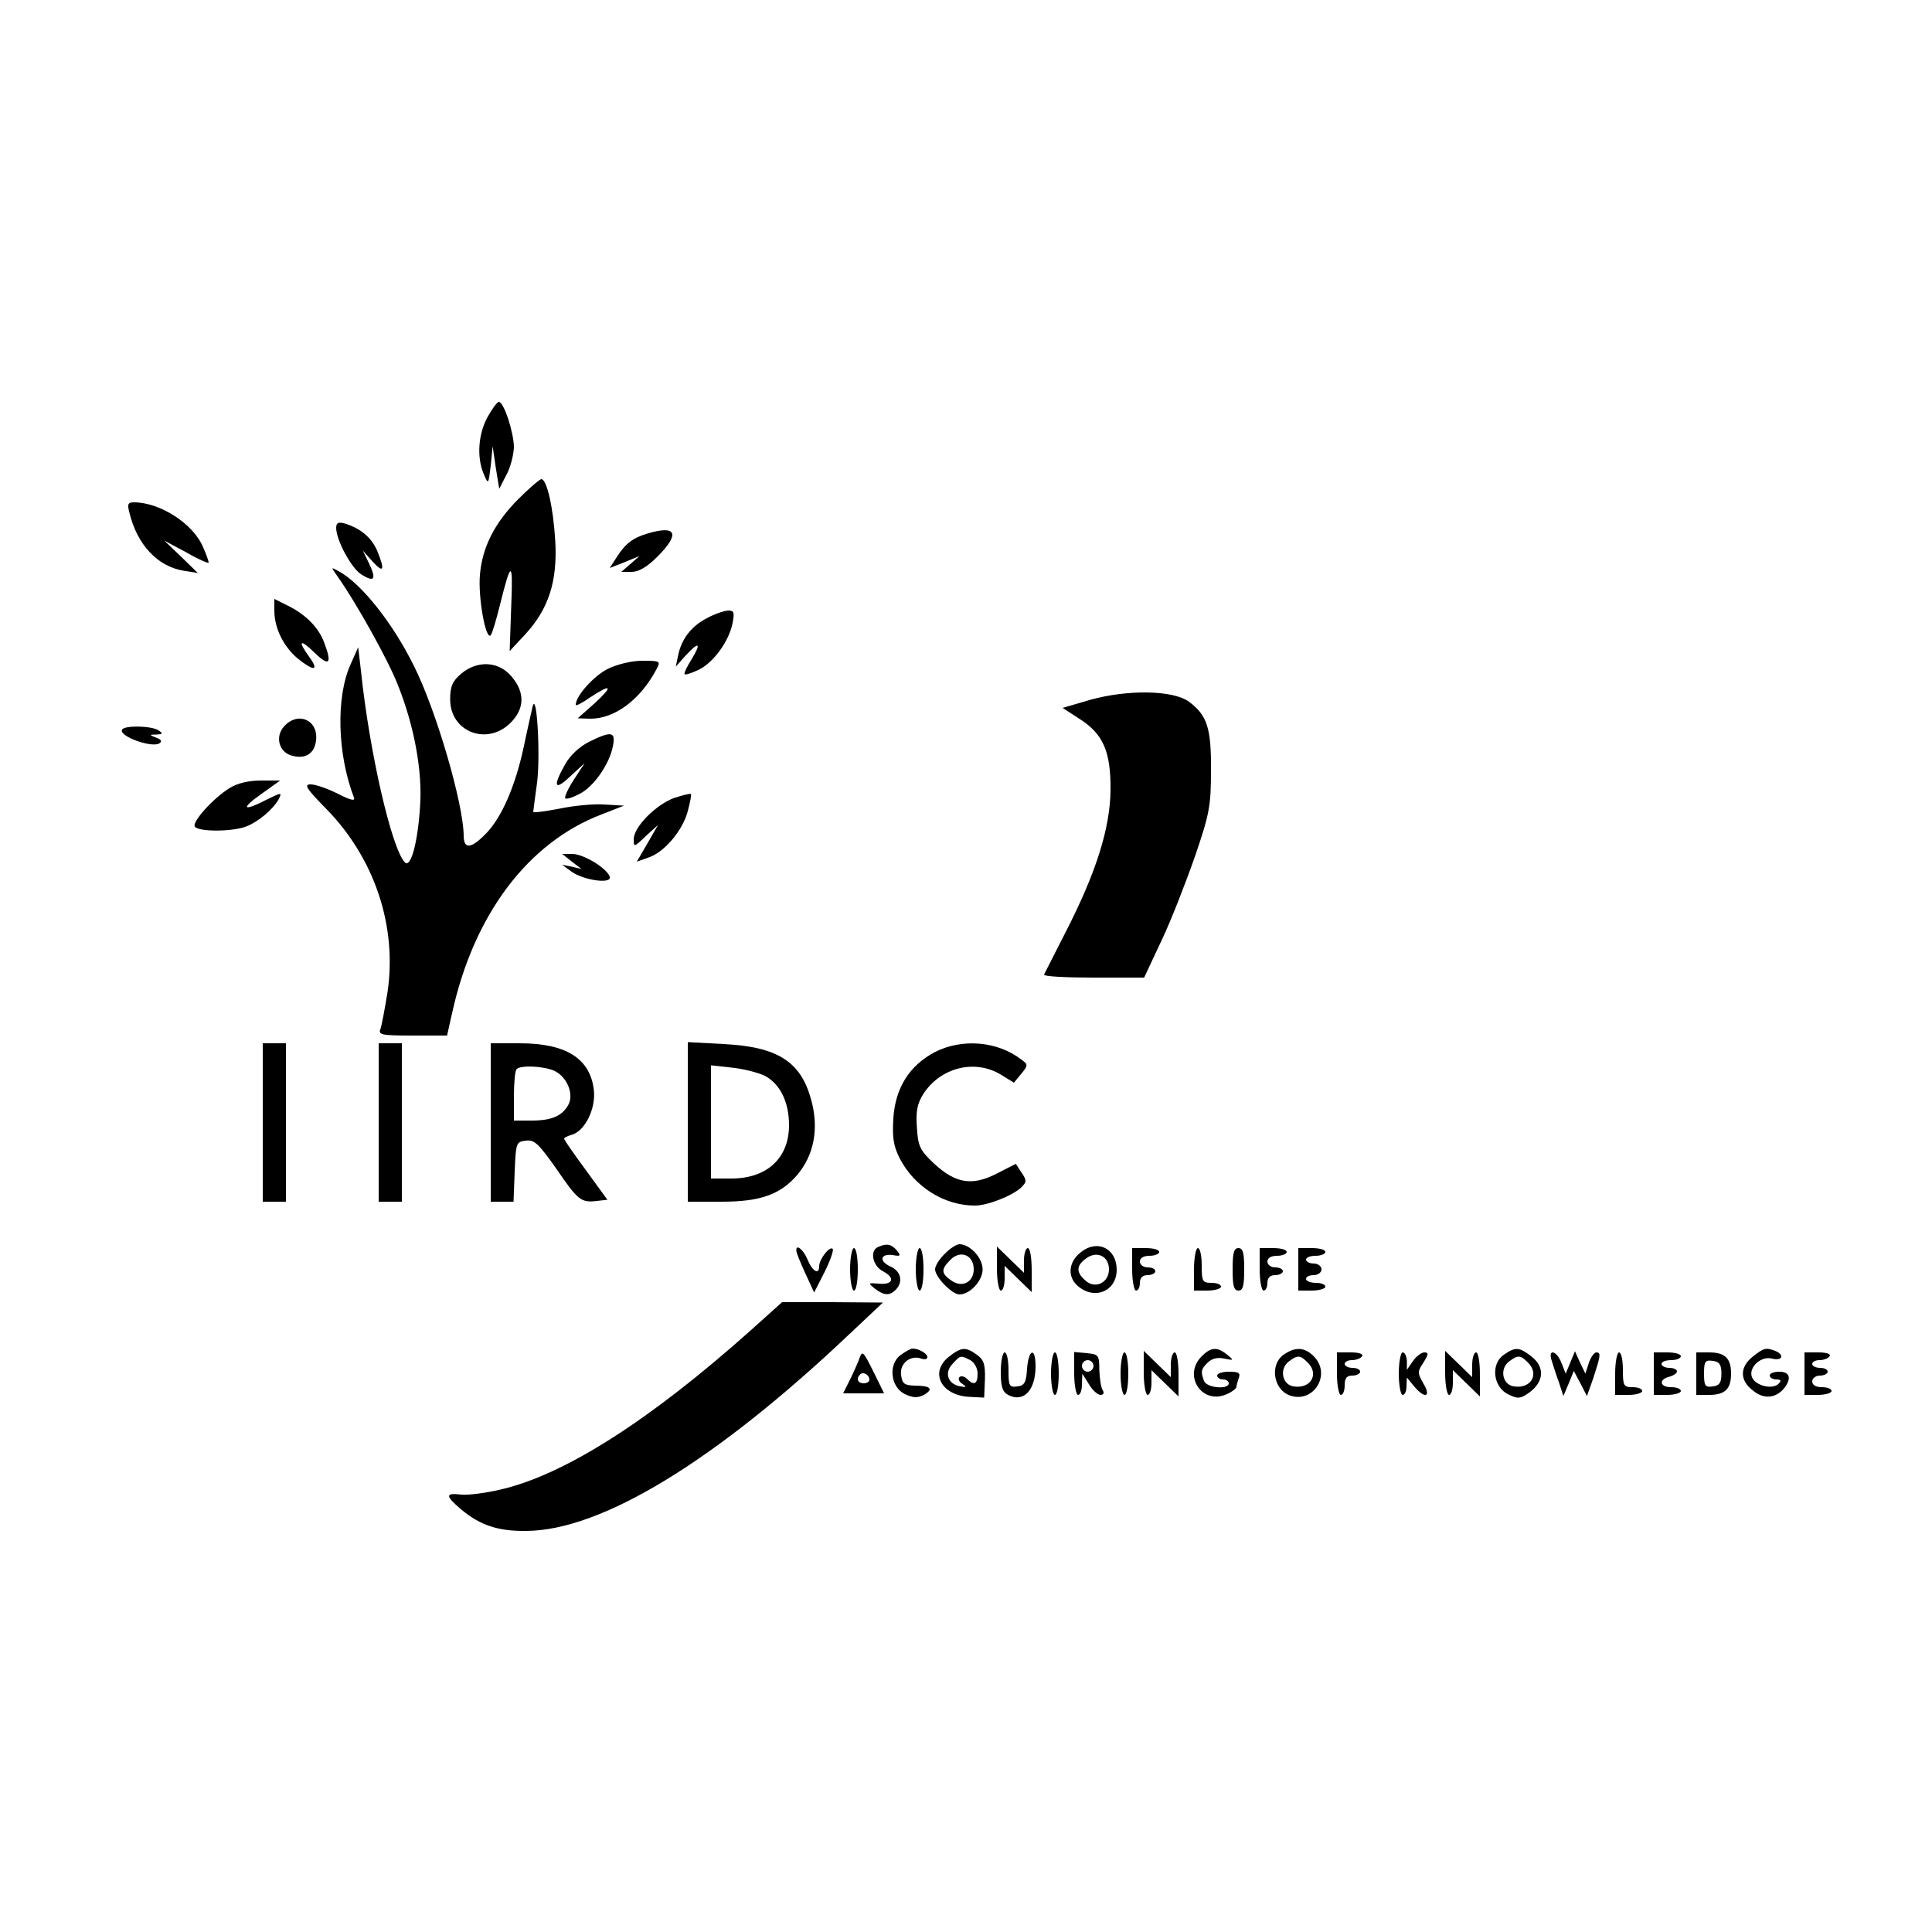 <?xml version="1.0" standalone="no"?>
<!DOCTYPE svg PUBLIC "-//W3C//DTD SVG 20010904//EN"
 "http://www.w3.org/TR/2001/REC-SVG-20010904/DTD/svg10.dtd">
<svg version="1.0" xmlns="http://www.w3.org/2000/svg"
 width="500pt" height="500pt" viewBox="0 0 500 500"
 preserveAspectRatio="xMidYMid meet">

<g transform="translate(0,500) scale(0.1,-0.1)"
fill="#000000" stroke="none">
<path d="M1262 3921 c-24 -43 -29 -104 -10 -148 12 -28 12 -27 18 22 l5 50 8
-55 9 -55 18 35 c11 19 19 52 20 72 0 38 -26 118 -39 118 -4 0 -17 -17 -29
-39z"/>
<path d="M1342 3709 c-62 -62 -94 -125 -100 -197 -5 -58 15 -170 28 -156 4 5
14 39 23 75 30 121 35 121 30 -1 l-4 -115 40 43 c61 66 84 138 78 242 -5 87
-22 160 -36 160 -4 0 -31 -23 -59 -51z"/>
<path d="M335 3673 c20 -83 73 -139 140 -150 l37 -6 -43 42 -44 42 58 -31 c31
-18 57 -29 57 -26 0 4 -6 21 -14 39 -25 61 -111 117 -180 117 -15 0 -17 -5
-11 -27z"/>
<path d="M870 3633 c1 -32 38 -101 64 -119 35 -22 41 -14 21 28 l-16 33 25
-28 c29 -32 33 -23 12 28 -15 34 -42 57 -83 70 -18 5 -23 2 -23 -12z"/>
<path d="M1675 3619 c-37 -11 -57 -26 -79 -61 l-18 -28 38 15 39 16 -24 -21
-23 -20 27 0 c18 0 40 13 66 39 60 60 50 83 -26 60z"/>
<path d="M873 3509 c47 -66 130 -214 156 -280 43 -107 65 -226 58 -318 -6 -92
-24 -158 -39 -143 -34 34 -92 285 -114 497 l-7 60 -20 -45 c-38 -85 -34 -232
9 -344 4 -10 -9 -7 -42 10 -26 13 -57 24 -70 24 -18 0 -12 -10 41 -64 124
-127 183 -302 158 -473 -7 -43 -15 -86 -18 -95 -7 -16 1 -18 82 -18 l90 0 13
58 c56 255 196 441 386 514 l59 23 -51 3 c-27 2 -80 -3 -117 -11 -37 -7 -67
-11 -67 -8 0 3 5 38 10 76 9 72 -1 242 -12 195 -3 -14 -14 -61 -23 -105 -22
-101 -57 -181 -97 -222 -39 -40 -58 -42 -58 -5 -1 83 -71 323 -128 437 -56
114 -138 216 -196 247 -20 11 -20 11 -3 -13z"/>
<path d="M710 3420 c0 -45 23 -92 59 -123 43 -35 58 -34 32 2 -32 44 -25 49
14 11 37 -36 45 -28 24 27 -14 38 -46 71 -91 94 l-38 19 0 -30z"/>
<path d="M1829 3400 c-40 -21 -65 -53 -74 -96 l-6 -29 25 28 c35 38 42 34 16
-9 -12 -19 -21 -37 -18 -39 2 -2 18 3 37 12 38 19 78 74 87 121 5 27 4 32 -12
32 -11 -1 -35 -9 -55 -20z"/>
<path d="M1573 3269 c-36 -18 -83 -70 -83 -93 0 -4 17 5 37 19 56 37 61 30 12
-15 l-44 -39 33 -1 c63 0 129 49 171 128 11 21 10 22 -36 22 -29 0 -65 -9 -90
-21z"/>
<path d="M1193 3256 c-22 -19 -28 -32 -28 -66 0 -84 95 -121 156 -61 37 37 38
79 3 120 -33 40 -89 43 -131 7z"/>
<path d="M2822 3189 l-72 -21 43 -28 c62 -39 82 -85 81 -185 -1 -98 -37 -213
-116 -367 -29 -57 -54 -106 -56 -110 -2 -5 55 -8 128 -8 l131 0 46 98 c25 53
63 151 86 217 37 108 41 130 41 220 1 111 -10 144 -57 179 -41 30 -158 32
-255 5z"/>
<path d="M735 3120 c-24 -27 -13 -68 22 -76 34 -9 57 6 61 40 6 53 -47 76 -83
36z"/>
<path d="M316 3112 c-10 -17 76 -48 96 -36 8 5 6 10 -8 15 -18 7 -18 8 1 8 17
1 17 3 5 11 -19 12 -87 13 -94 2z"/>
<path d="M1524 3080 c-25 -13 -49 -35 -62 -59 -32 -57 -27 -69 14 -30 l37 34
-28 -43 c-15 -23 -25 -45 -22 -48 3 -3 19 2 36 11 37 18 78 77 87 123 8 39 -3
41 -62 12z"/>
<path d="M595 2961 c-44 -27 -98 -88 -91 -100 9 -14 96 -14 133 0 31 12 70 44
85 72 8 17 6 16 -31 -2 -62 -32 -70 -25 -15 14 l49 35 -50 0 c-31 0 -61 -7
-80 -19z"/>
<path d="M1745 2935 c-47 -17 -105 -75 -105 -107 0 -21 1 -21 31 8 l32 29 -27
-47 -28 -48 31 11 c41 14 88 70 101 120 6 23 10 42 8 44 -2 2 -21 -3 -43 -10z"/>
<path d="M1480 2770 l25 -19 -25 6 -25 5 23 -17 c31 -23 106 -34 100 -14 -7
22 -68 59 -97 59 l-26 0 25 -20z"/>
<path d="M680 2095 l0 -205 30 0 30 0 0 205 0 205 -30 0 -30 0 0 -205z"/>
<path d="M980 2095 l0 -205 30 0 30 0 0 205 0 205 -30 0 -30 0 0 -205z"/>
<path d="M1270 2095 l0 -205 30 0 29 0 3 78 c3 75 4 77 29 80 22 3 33 -8 79
-73 56 -82 64 -88 105 -83 l27 3 -56 77 c-31 42 -56 78 -56 81 0 3 9 7 19 10
34 9 63 66 58 115 -9 82 -71 122 -192 122 l-75 0 0 -205z m164 134 c33 -15 52
-60 37 -88 -16 -29 -43 -41 -95 -41 l-46 0 0 63 c0 35 3 67 7 70 10 11 70 8
97 -4z"/>
<path d="M1780 2096 l0 -206 88 0 c100 0 152 19 195 69 44 52 57 121 36 196
-27 98 -87 136 -226 143 l-93 5 0 -207z m199 120 c40 -21 63 -68 63 -128 0
-85 -57 -138 -149 -138 l-53 0 0 146 0 147 54 -6 c30 -3 68 -13 85 -21z"/>
<path d="M2419 2277 c-66 -35 -102 -93 -107 -171 -3 -49 0 -71 16 -103 38 -74
115 -123 195 -123 32 0 94 24 119 46 15 15 16 18 2 39 l-15 23 -49 -25 c-64
-33 -107 -26 -163 26 -36 34 -41 44 -44 92 -3 42 0 61 16 87 44 69 133 92 201
51 l34 -21 19 23 c18 22 18 24 0 37 -62 48 -154 55 -224 19z"/>
<path d="M2273 1773 c-23 -9 -15 -49 12 -63 33 -17 26 -36 -11 -32 -28 2 -28
2 -10 -13 24 -18 38 -19 54 -3 20 20 14 48 -13 60 -31 14 -27 34 5 30 21 -4
22 -2 11 12 -14 16 -26 19 -48 9z"/>
<path d="M2445 1755 c-14 -13 -25 -31 -25 -40 0 -20 44 -65 63 -65 27 0 60 35
60 65 0 30 -33 65 -60 65 -7 0 -25 -11 -38 -25z m75 -40 c0 -33 -30 -49 -58
-29 -27 19 -27 29 -2 54 26 26 60 12 60 -25z"/>
<path d="M2797 1759 c-30 -23 -35 -59 -12 -83 43 -43 105 -20 105 38 0 55 -50
80 -93 45z m73 -44 c0 -35 -36 -52 -61 -29 -25 22 -24 39 3 58 28 20 58 4 58
-29z"/>
<path d="M2061 1763 c0 -5 10 -30 23 -58 l23 -50 27 53 c15 30 24 57 21 60 -8
8 -35 -27 -35 -45 0 -23 -17 -14 -30 17 -11 27 -31 42 -29 23z"/>
<path d="M2200 1715 c0 -30 5 -55 10 -55 6 0 10 25 10 55 0 30 -4 55 -10 55
-5 0 -10 -25 -10 -55z"/>
<path d="M2370 1715 c0 -30 5 -55 10 -55 6 0 10 25 10 55 0 30 -4 55 -10 55
-5 0 -10 -25 -10 -55z"/>
<path d="M2580 1717 c0 -31 5 -57 10 -57 6 0 10 14 10 32 l0 32 35 -34 35 -34
0 57 c0 31 -4 57 -10 57 -5 0 -10 -14 -10 -32 l0 -32 -35 34 -35 34 0 -57z"/>
<path d="M2930 1715 c0 -30 5 -55 10 -55 6 0 10 9 10 20 0 13 7 20 20 20 11 0
20 5 20 10 0 6 -9 10 -20 10 -11 0 -20 7 -20 15 0 9 9 15 25 15 14 0 25 5 25
10 0 6 -16 10 -35 10 l-35 0 0 -55z"/>
<path d="M3090 1715 l0 -55 35 0 c19 0 35 5 35 10 0 6 -11 10 -25 10 -23 0
-25 4 -25 45 0 25 -4 45 -10 45 -5 0 -10 -25 -10 -55z"/>
<path d="M3190 1715 c0 -42 3 -55 15 -55 12 0 15 13 15 55 0 42 -3 55 -15 55
-12 0 -15 -13 -15 -55z"/>
<path d="M3260 1715 c0 -30 5 -55 10 -55 6 0 10 9 10 20 0 13 7 20 20 20 11 0
20 5 20 10 0 6 -9 10 -20 10 -11 0 -20 7 -20 15 0 9 9 15 25 15 14 0 25 5 25
10 0 6 -16 10 -35 10 l-35 0 0 -55z"/>
<path d="M3360 1715 l0 -55 35 0 c19 0 35 5 35 10 0 6 -11 10 -25 10 -14 0
-25 5 -25 10 0 6 9 10 20 10 11 0 20 7 20 15 0 8 -9 15 -20 15 -11 0 -20 5
-20 10 0 6 11 10 25 10 14 0 25 5 25 10 0 6 -16 10 -35 10 l-35 0 0 -55z"/>
<path d="M1945 1559 c-263 -235 -484 -376 -650 -414 -38 -9 -85 -15 -102 -13
-41 5 -41 -3 0 -38 49 -41 95 -57 169 -56 194 1 489 180 838 511 l85 80 -130
1 -131 0 -79 -71z"/>
<path d="M2332 1494 c-34 -23 -28 -84 10 -102 21 -10 33 -10 49 -2 26 15 18
24 -24 24 -27 1 -32 5 -35 28 -4 30 25 52 52 42 9 -3 16 -2 16 4 0 9 -22 22
-39 22 -3 0 -17 -7 -29 -16z"/>
<path d="M2456 1489 c-51 -40 -21 -100 52 -104 l39 -2 2 48 c1 39 -3 50 -21
63 -29 21 -40 20 -72 -5z m55 -9 c11 -6 19 -21 19 -35 0 -27 -9 -32 -28 -13
-6 6 -15 8 -19 4 -4 -4 -1 -12 7 -17 12 -8 12 -10 -4 -7 -32 5 -43 34 -22 57
22 24 21 24 47 11z"/>
<path d="M3110 1490 c-50 -50 1 -127 65 -98 14 6 25 15 25 19 0 4 3 14 6 23 5
13 -1 16 -25 16 -17 0 -31 -4 -31 -10 0 -5 7 -10 15 -10 8 0 15 -4 15 -10 0
-17 -57 -12 -64 6 -9 24 -8 31 10 48 10 10 25 14 42 10 26 -5 26 -5 8 10 -26
21 -42 20 -66 -4z"/>
<path d="M3322 1494 c-36 -25 -27 -89 15 -105 62 -23 110 54 63 101 -24 24
-48 25 -78 4z m62 -20 c31 -30 8 -69 -36 -62 -30 4 -38 46 -12 65 23 17 29 16
48 -3z"/>
<path d="M3892 1494 c-35 -24 -28 -84 12 -103 25 -12 31 -11 55 6 37 28 39 65
5 92 -32 25 -42 26 -72 5z m62 -20 c31 -30 8 -69 -36 -62 -30 4 -38 46 -12 65
23 17 29 16 48 -3z"/>
<path d="M4536 1489 c-34 -27 -34 -62 1 -88 28 -23 59 -20 81 7 19 25 14 42
-13 42 -14 0 -25 -4 -25 -10 0 -5 8 -10 17 -10 12 0 14 -3 6 -11 -15 -15 -54
-7 -67 13 -15 25 19 60 50 52 27 -7 33 10 8 20 -24 9 -29 8 -58 -15z"/>
<path d="M2221 1476 c-6 -14 -17 -39 -25 -54 l-14 -28 53 0 53 0 -25 51 c-32
64 -31 62 -42 31z m29 -47 c0 -5 -7 -9 -15 -9 -15 0 -20 12 -9 23 8 8 24 -1
24 -14z"/>
<path d="M2590 1450 c0 -38 4 -52 19 -60 40 -21 71 12 71 74 0 51 -18 45 -22
-6 -2 -36 -7 -44 -25 -46 -21 -3 -23 1 -23 42 0 25 -4 46 -10 46 -5 0 -10 -22
-10 -50z"/>
<path d="M2720 1445 c0 -30 5 -55 10 -55 6 0 10 25 10 55 0 30 -4 55 -10 55
-5 0 -10 -25 -10 -55z"/>
<path d="M2780 1446 c0 -31 5 -56 10 -56 6 0 10 12 10 28 l1 27 17 -27 c9 -16
23 -28 30 -28 8 0 10 5 6 12 -5 7 -8 31 -9 53 0 38 -2 40 -32 43 l-33 3 0 -55z
m50 19 c0 -8 -7 -15 -15 -15 -8 0 -15 7 -15 15 0 8 7 15 15 15 8 0 15 -7 15
-15z"/>
<path d="M2900 1445 c0 -30 5 -55 10 -55 6 0 10 25 10 55 0 30 -4 55 -10 55
-5 0 -10 -25 -10 -55z"/>
<path d="M2960 1447 c0 -31 5 -57 10 -57 6 0 10 14 10 32 l0 32 35 -34 35 -34
0 57 c0 31 -4 57 -10 57 -5 0 -10 -14 -10 -32 l0 -32 -35 34 -35 34 0 -57z"/>
<path d="M3460 1445 c0 -30 5 -55 10 -55 6 0 10 11 10 25 0 18 5 25 20 25 11
0 20 5 20 10 0 6 -9 10 -20 10 -11 0 -20 5 -20 10 0 6 9 10 19 10 11 0 23 5
26 10 4 6 -8 10 -29 10 l-36 0 0 -55z"/>
<path d="M3620 1445 c0 -30 5 -55 10 -55 6 0 10 10 10 23 l1 22 18 -22 c28
-34 46 -29 25 6 -16 28 -16 31 0 55 13 21 14 26 2 26 -7 0 -21 -10 -29 -22
l-16 -23 0 23 c-1 12 -5 22 -11 22 -5 0 -10 -25 -10 -55z"/>
<path d="M3740 1447 c0 -31 5 -57 10 -57 6 0 10 14 10 32 l0 32 35 -34 35 -34
0 57 c0 31 -4 57 -10 57 -5 0 -10 -14 -10 -32 l0 -32 -35 34 -35 34 0 -57z"/>
<path d="M4016 1478 c4 -13 12 -38 19 -57 l11 -34 14 33 13 32 17 -32 17 -33
17 48 c18 56 20 65 7 65 -5 0 -14 -12 -19 -27 l-9 -28 -14 29 -13 29 -12 -29
-12 -29 -11 28 c-13 33 -36 37 -25 5z"/>
<path d="M4180 1445 l0 -55 35 0 c19 0 35 5 35 10 0 6 -11 10 -25 10 -23 0
-25 4 -25 45 0 25 -4 45 -10 45 -5 0 -10 -25 -10 -55z"/>
<path d="M4280 1445 l0 -55 35 0 c19 0 35 5 35 10 0 6 -11 10 -25 10 -30 0
-33 20 -5 27 11 3 20 9 20 14 0 5 -9 9 -20 9 -11 0 -20 5 -20 10 0 6 11 10 25
10 14 0 25 5 25 10 0 6 -16 10 -35 10 l-35 0 0 -55z"/>
<path d="M4390 1445 l0 -55 33 0 c41 0 57 15 57 55 0 40 -16 55 -57 55 l-33 0
0 -55z m65 0 c0 -23 -5 -31 -22 -33 -20 -3 -23 1 -23 33 0 32 3 36 23 33 17
-2 22 -10 22 -33z"/>
<path d="M4670 1445 l0 -55 35 0 c19 0 35 5 35 10 0 6 -11 10 -25 10 -16 0
-25 6 -25 15 0 8 9 15 20 15 11 0 20 5 20 10 0 6 -9 10 -20 10 -11 0 -20 5
-20 10 0 6 9 10 19 10 11 0 23 5 26 10 4 6 -8 10 -29 10 l-36 0 0 -55z"/>
</g>
</svg>
